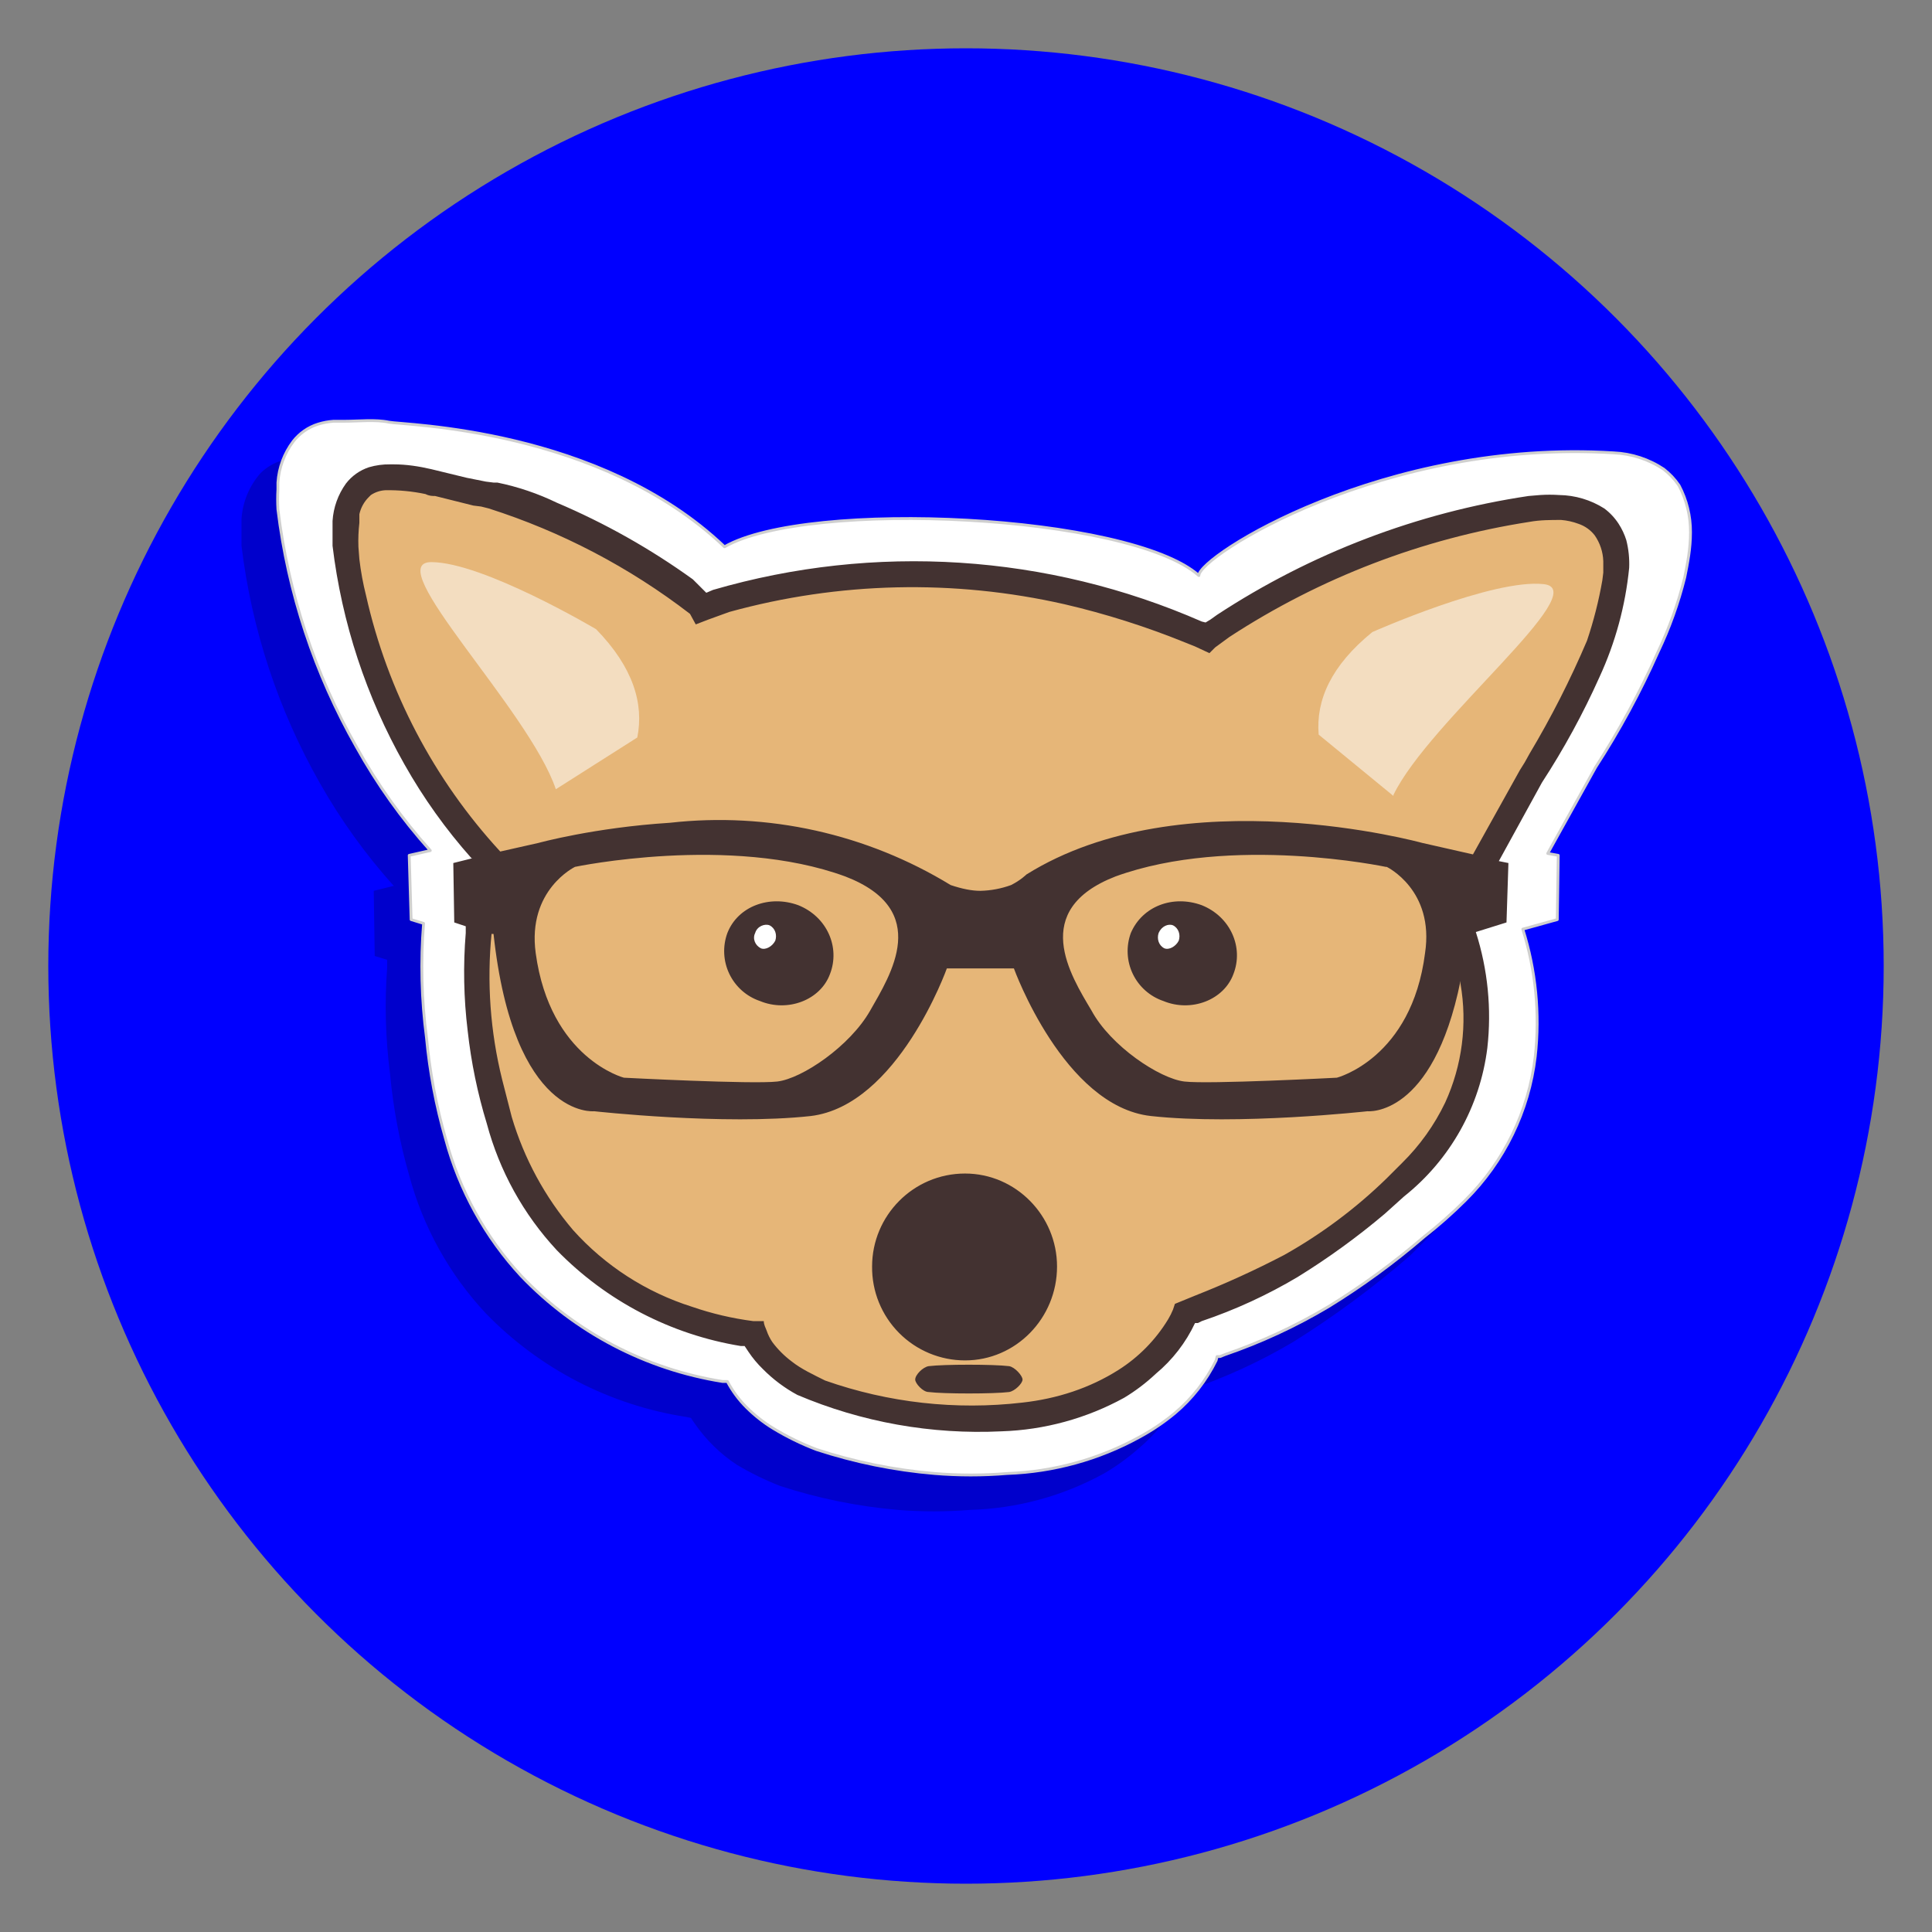 <?xml version="1.0" standalone="no"?><!-- Generator: Gravit.io --><svg xmlns="http://www.w3.org/2000/svg" xmlns:xlink="http://www.w3.org/1999/xlink" style="isolation:isolate" viewBox="0 0 200 200" width="200" height="200"><rect x="0" y="0" width="200" height="200" fill="#808080" stroke="none"/><defs><clipPath id="_clipPath_nY2mrBR6ggnIdJHVxq4TtL2V66YGMNDF"><rect width="200" height="200"/></clipPath></defs><g clip-path="url(#_clipPath_nY2mrBR6ggnIdJHVxq4TtL2V66YGMNDF)"><rect width="200" height="200" style="fill:rgb(85,23,23)" fill-opacity="0"/><clipPath id="_clipPath_T3YwrKoU6Zu71sjNfbxfWGAm3NvHB1oT"><rect x="0" y="0" width="200" height="200" transform="matrix(1,0,0,1,0,0)" fill="rgb(255,255,255)"/></clipPath><g clip-path="url(#_clipPath_T3YwrKoU6Zu71sjNfbxfWGAm3NvHB1oT)"><g><rect x="0" y="0" width="200" height="200" transform="matrix(1,0,0,1,0,0)" fill="none"/><circle vector-effect="non-scaling-stroke" cx="100" cy="100" r="95" fill="rgb(0,0,255)"/><g><path d=" M 40.774 91.721 C 37.852 88.469 35.29 84.91 33.135 81.106 C 28.816 73.527 26.051 65.163 25 56.503 L 25 53.726 C 25.113 51.962 25.811 50.286 26.984 48.964 C 27.598 48.365 28.346 47.923 29.167 47.674 C 29.714 47.506 30.281 47.406 30.853 47.376 L 31.944 47.376 C 33.433 47.376 35.119 47.178 36.508 47.476 C 37.996 47.773 58.432 48.071 71.23 60.372 C 79.861 55.412 113.293 56.999 120.337 63.349 C 120.337 61.364 139.583 49.063 163.293 50.65 C 165.125 50.702 166.908 51.251 168.452 52.237 C 169.127 52.715 169.7 53.322 170.139 54.023 L 170.932 55.908 C 171.373 58.447 171.272 61.05 170.635 63.547 C 170.038 66.188 169.14 68.751 167.956 71.186 C 166.108 75.361 163.918 79.375 161.408 83.19 L 156.547 92.019 L 157.539 92.218 L 157.539 98.964 L 153.869 99.956 C 155.265 104.205 155.738 108.703 155.258 113.15 C 154.538 118.79 151.954 124.028 147.916 128.031 L 145.932 130.015 C 142.135 133.3 138.089 136.285 133.829 138.944 C 130.406 140.967 126.782 142.629 123.016 143.904 L 122.619 144.102 L 122.321 144.202 L 122.123 144.598 C 121.082 146.657 119.63 148.48 117.857 149.956 C 116.752 150.928 115.556 151.792 114.286 152.535 C 110.022 154.879 105.26 156.172 100.397 156.305 C 97.921 156.509 95.432 156.509 92.956 156.305 C 88.807 155.949 84.713 155.117 80.754 153.825 C 79.209 153.22 77.716 152.49 76.29 151.642 C 74.575 150.512 73.094 149.064 71.925 147.376 C 71.784 147.184 71.651 146.985 71.528 146.781 L 71.032 146.682 C 63.139 145.461 55.859 141.699 50.298 135.967 C 46.521 131.928 43.796 127.022 42.361 121.682 C 41.372 118.246 40.708 114.726 40.377 111.166 C 39.905 107.515 39.805 103.825 40.079 100.154 L 40.079 99.36 L 38.79 98.964 L 38.69 92.218 L 40.675 91.721 L 40.774 91.721 L 40.774 91.721 Z " fill-rule="evenodd" fill="rgb(0,0,0)" fill-opacity="0.2"/><path d=" M 44.544 88.051 C 41.604 84.777 39.042 81.183 36.905 77.337 C 32.586 69.757 29.821 61.393 28.77 52.733 C 28.729 52.04 28.729 51.344 28.77 50.65 L 28.77 49.956 C 28.871 48.409 29.423 46.926 30.357 45.69 C 31.015 44.846 31.915 44.223 32.936 43.904 C 33.452 43.744 33.985 43.644 34.524 43.607 L 35.714 43.607 C 37.103 43.607 38.889 43.408 40.278 43.706 C 41.766 44.003 62.103 44.301 75 56.603 C 83.631 51.642 116.964 53.23 124.107 59.579 C 124.107 57.595 143.254 45.392 167.063 46.88 C 168.904 46.962 170.688 47.545 172.222 48.567 C 172.837 49.041 173.373 49.611 173.809 50.253 C 174.603 51.75 175.012 53.42 175 55.114 C 175 56.801 174.702 58.289 174.404 59.777 C 173.742 62.443 172.811 65.036 171.627 67.515 C 169.791 71.646 167.635 75.626 165.178 79.42 L 160.218 88.348 L 161.309 88.547 L 161.21 95.194 L 157.639 96.186 C 158.984 100.446 159.423 104.94 158.928 109.38 C 158.266 115.017 155.713 120.262 151.686 124.261 C 150.34 125.601 148.916 126.86 147.42 128.031 C 144.312 130.706 140.995 133.128 137.5 135.273 C 134.108 137.29 130.518 138.952 126.786 140.233 L 126.29 140.432 L 125.992 140.432 L 125.893 140.829 C 124.864 142.923 123.411 144.781 121.627 146.285 C 120.487 147.23 119.258 148.06 117.956 148.765 C 113.751 151.076 109.061 152.367 104.266 152.535 C 101.757 152.742 99.235 152.742 96.726 152.535 C 92.576 152.183 88.482 151.35 84.524 150.055 C 82.973 149.463 81.479 148.733 80.059 147.872 C 79.067 147.277 78.075 146.483 77.282 145.69 C 76.489 144.902 75.82 143.999 75.298 143.011 L 74.801 143.011 C 66.85 141.75 59.532 137.916 53.968 132.098 C 50.242 128.077 47.552 123.207 46.131 117.912 C 45.142 114.476 44.478 110.956 44.147 107.396 C 43.631 103.482 43.531 99.525 43.849 95.591 L 42.559 95.194 L 42.361 88.547 L 44.544 88.051 L 44.544 88.051 Z " fill-rule="evenodd" fill="rgb(255,255,255)" vector-effect="non-scaling-stroke" stroke-width="0.293" stroke="rgb(207,207,207)" stroke-opacity="100" stroke-linejoin="round" stroke-linecap="butt" stroke-miterlimit="1.41"/><path d=" M 72.619 62.952 C 72.619 62.952 95.536 53.031 125 66.027 C 125 66.027 137.599 55.809 158.135 52.733 C 178.67 49.658 158.432 80.412 158.432 80.412 L 150.496 94.598 C 150.496 94.598 158.234 110.273 145.238 122.178 C 138.901 128.48 131.194 133.233 122.718 136.067 C 122.718 136.067 118.849 147.575 99.008 146.88 C 80.159 146.186 78.075 138.051 78.075 138.051 C 78.075 138.051 56.448 136.662 51.091 113.944 C 47.321 97.575 51.091 89.341 51.091 89.341 C 51.091 89.341 39.881 78.428 36.31 60.571 C 33.135 44.499 43.056 49.956 50.496 51.146 C 57.44 52.138 71.329 60.075 72.718 62.853 L 72.619 62.952 L 72.619 62.952 Z " fill-rule="evenodd" fill="rgb(230,182,120)"/><path d=" M 48.809 88.845 C 46.153 85.862 43.825 82.602 41.865 79.122 C 37.916 72.148 35.387 64.46 34.425 56.503 L 34.425 53.924 C 34.515 52.529 34.996 51.189 35.813 50.055 C 36.42 49.267 37.25 48.679 38.194 48.368 C 38.903 48.16 39.639 48.06 40.377 48.071 L 40.774 48.071 C 42.063 48.071 43.353 48.269 44.643 48.567 L 48.313 49.46 L 49.306 49.658 L 50.298 49.856 L 51.091 49.956 L 51.488 49.956 C 53.617 50.392 55.683 51.092 57.639 52.039 C 62.615 54.152 67.34 56.814 71.726 59.976 L 73.115 61.364 L 73.809 61.067 C 90.537 56.193 108.445 57.351 124.405 64.341 L 124.801 64.44 L 125.297 64.142 L 125.992 63.646 C 135.724 57.265 146.724 53.068 158.234 51.345 L 159.424 51.245 C 160.085 51.2 160.748 51.2 161.408 51.245 C 163.061 51.268 164.675 51.749 166.071 52.634 C 166.658 53.071 167.162 53.608 167.559 54.222 C 167.898 54.746 168.165 55.313 168.353 55.908 C 168.592 56.847 168.692 57.817 168.651 58.785 C 168.262 62.7 167.223 66.522 165.575 70.095 C 163.878 73.882 161.888 77.53 159.623 81.007 L 155.158 89.142 L 156.151 89.341 L 155.952 95.491 L 152.778 96.483 C 154.018 100.356 154.424 104.447 153.968 108.487 C 153.215 114.545 150.116 120.066 145.337 123.864 L 143.353 125.65 C 140.511 128.054 137.493 130.243 134.325 132.198 C 131.188 134.064 127.863 135.594 124.405 136.761 L 124.008 136.96 L 123.71 136.96 C 122.757 138.989 121.368 140.785 119.643 142.217 C 118.643 143.159 117.545 143.99 116.369 144.698 C 112.468 146.838 108.118 148.028 103.67 148.17 C 96.433 148.52 89.209 147.232 82.54 144.4 C 81.223 143.689 80.019 142.787 78.968 141.721 C 78.41 141.181 77.911 140.582 77.48 139.936 L 77.083 139.34 L 76.686 139.34 C 69.44 138.156 62.763 134.679 57.639 129.42 C 54.19 125.713 51.703 121.216 50.397 116.325 C 49.436 113.186 48.772 109.964 48.413 106.702 C 48.003 103.344 47.937 99.954 48.214 96.583 L 48.214 95.888 L 47.024 95.491 L 46.925 89.341 L 48.909 88.845 L 48.809 88.845 L 48.809 88.845 Z  M 50.893 96.583 C 50.383 101.667 50.752 106.802 51.984 111.761 L 52.976 115.63 C 54.252 119.933 56.415 123.92 59.325 127.337 C 62.642 131.034 66.89 133.775 71.627 135.273 C 73.687 135.984 75.815 136.482 77.976 136.761 L 79.067 136.761 C 79.067 137.158 79.266 137.456 79.365 137.753 C 79.509 138.175 79.709 138.575 79.96 138.944 C 80.524 139.696 81.192 140.364 81.944 140.928 C 82.936 141.721 84.226 142.317 85.417 142.912 C 91.966 145.217 98.956 145.998 105.853 145.194 C 109.424 144.797 112.797 143.706 115.774 141.821 C 117.877 140.491 119.643 138.691 120.932 136.563 C 121.122 136.245 121.288 135.913 121.428 135.571 L 121.627 134.975 L 123.809 134.083 C 126.923 132.855 129.969 131.464 132.936 129.916 C 136.805 127.744 140.374 125.076 143.551 121.979 L 145.139 120.392 C 146.977 118.582 148.487 116.468 149.603 114.142 C 151.363 110.296 151.916 106.007 151.19 101.841 L 151.19 101.543 C 148.313 115.729 141.567 115.035 141.567 115.035 C 141.567 115.035 128.174 116.523 119.147 115.531 C 110.119 114.539 104.96 100.253 104.96 100.253 L 98.016 100.253 C 98.016 100.253 92.956 114.44 83.928 115.531 C 74.901 116.523 61.508 115.035 61.508 115.035 C 61.508 115.035 53.175 115.928 51.091 96.682 L 50.893 96.682 L 50.893 96.583 L 50.893 96.583 Z  M 105.853 142.813 C 105.853 143.21 105.059 144.003 104.464 144.102 C 102.877 144.301 97.718 144.301 96.131 144.102 C 95.536 144.102 94.742 143.21 94.742 142.813 C 94.742 142.317 95.536 141.523 96.131 141.424 C 97.718 141.225 102.877 141.225 104.464 141.424 C 105.059 141.523 105.853 142.416 105.853 142.813 Z  M 99.901 121.483 C 105.159 121.483 109.424 125.848 109.424 131.106 C 109.424 136.463 105.159 140.829 99.901 140.829 C 97.331 140.829 94.868 139.801 93.061 137.975 C 91.253 136.149 90.251 133.676 90.278 131.106 C 90.278 125.848 94.544 121.483 99.901 121.483 Z  M 59.524 89.737 C 59.524 89.737 75.595 86.364 87.5 90.729 C 96.528 94.202 92.163 100.948 90.079 104.618 C 87.996 108.289 83.036 111.662 80.456 111.96 C 77.877 112.257 64.583 111.563 64.583 111.563 C 64.583 111.563 56.944 109.579 55.456 98.666 C 54.563 92.118 59.524 89.737 59.524 89.737 Z  M 143.452 89.737 C 143.452 89.737 127.48 86.364 115.476 90.729 C 106.547 94.202 110.813 100.948 112.996 104.618 C 114.98 108.289 120.04 111.662 122.619 111.96 C 125.099 112.257 138.393 111.563 138.393 111.563 C 138.393 111.563 146.131 109.579 147.52 98.666 C 148.512 92.118 143.551 89.737 143.551 89.737 L 143.452 89.737 L 143.452 89.737 Z  M 124.405 93.706 C 127.381 94.896 128.77 98.071 127.678 100.848 C 126.686 103.527 123.313 104.817 120.436 103.626 C 119.044 103.155 117.901 102.141 117.266 100.815 C 116.631 99.489 116.558 97.963 117.063 96.583 C 118.254 93.805 121.428 92.614 124.405 93.706 Z  M 82.639 93.706 C 85.615 94.896 87.004 98.071 85.913 100.848 C 84.921 103.527 81.548 104.817 78.671 103.626 C 77.278 103.155 76.135 102.141 75.5 100.815 C 74.865 99.489 74.792 97.963 75.298 96.583 C 76.389 93.805 79.663 92.614 82.639 93.706 Z  M 152.48 88.448 L 157.341 79.718 L 157.837 78.924 L 158.333 78.031 C 160.58 74.268 162.569 70.357 164.285 66.325 C 164.972 64.285 165.503 62.195 165.873 60.075 L 165.972 59.281 L 165.972 58.091 C 165.94 57.13 165.63 56.2 165.079 55.412 C 164.646 54.858 164.06 54.444 163.393 54.222 C 162.819 54.008 162.218 53.874 161.607 53.825 C 160.516 53.825 159.424 53.825 158.333 54.023 C 147.256 55.745 136.671 59.803 127.282 65.928 L 125.793 67.019 L 125.198 67.614 L 123.71 66.92 L 122.718 66.523 C 118.662 64.875 114.482 63.548 110.218 62.555 C 98.756 59.95 86.827 60.223 75.496 63.349 L 73.313 64.142 L 72.024 64.638 L 71.428 63.547 C 65.17 58.728 58.12 55.035 50.595 52.634 L 49.802 52.436 L 49.008 52.337 L 45.04 51.345 C 44.742 51.345 44.444 51.345 44.048 51.146 C 42.678 50.856 41.28 50.723 39.881 50.749 C 39.349 50.779 38.836 50.95 38.393 51.245 L 38.194 51.444 C 37.697 51.93 37.352 52.55 37.202 53.23 L 37.202 54.122 C 37.107 54.945 37.073 55.774 37.103 56.603 L 37.202 57.892 C 37.351 59.163 37.583 60.422 37.897 61.662 C 40.124 71.556 44.914 80.691 51.786 88.15 L 55.754 87.257 C 55.754 87.257 61.508 85.67 69.345 85.174 C 79.482 84.036 89.708 86.305 98.413 91.622 C 99.603 92.019 100.595 92.218 101.488 92.218 C 102.572 92.194 103.644 91.993 104.663 91.622 C 105.655 91.126 106.25 90.531 106.25 90.531 C 122.42 80.412 147.222 87.257 147.222 87.257 L 152.48 88.448 L 152.48 88.448 Z " fill-rule="evenodd" fill="rgb(67,50,49)"/><path d=" M 144.246 82.396 L 136.508 76.047 C 136.21 72.476 137.797 68.904 142.063 65.432 C 142.063 65.432 154.563 59.876 159.821 60.472 C 165.079 61.067 147.916 74.658 144.246 82.297 L 144.246 82.396 L 144.246 82.396 Z  M 57.54 81.702 L 65.972 76.345 C 66.667 72.872 65.575 69.102 61.706 65.134 C 61.706 65.134 50 58.19 44.643 58.19 C 39.286 58.19 54.762 73.468 57.54 81.702 Z " fill-rule="evenodd" fill="rgb(243,221,192)"/><path d=" M 121.428 95.789 C 122.024 96.087 122.222 96.781 122.024 97.376 C 121.726 97.971 121.032 98.368 120.536 98.17 C 119.94 97.872 119.742 97.178 119.94 96.583 C 120.238 95.888 120.932 95.591 121.428 95.789 Z  M 79.663 95.789 C 80.258 96.087 80.456 96.781 80.258 97.376 C 79.96 97.971 79.266 98.368 78.77 98.17 C 78.175 97.872 77.877 97.178 78.175 96.583 C 78.373 95.888 79.167 95.591 79.663 95.789 Z " fill-rule="evenodd" fill="rgb(255,255,255)"/></g></g></g></g></svg>